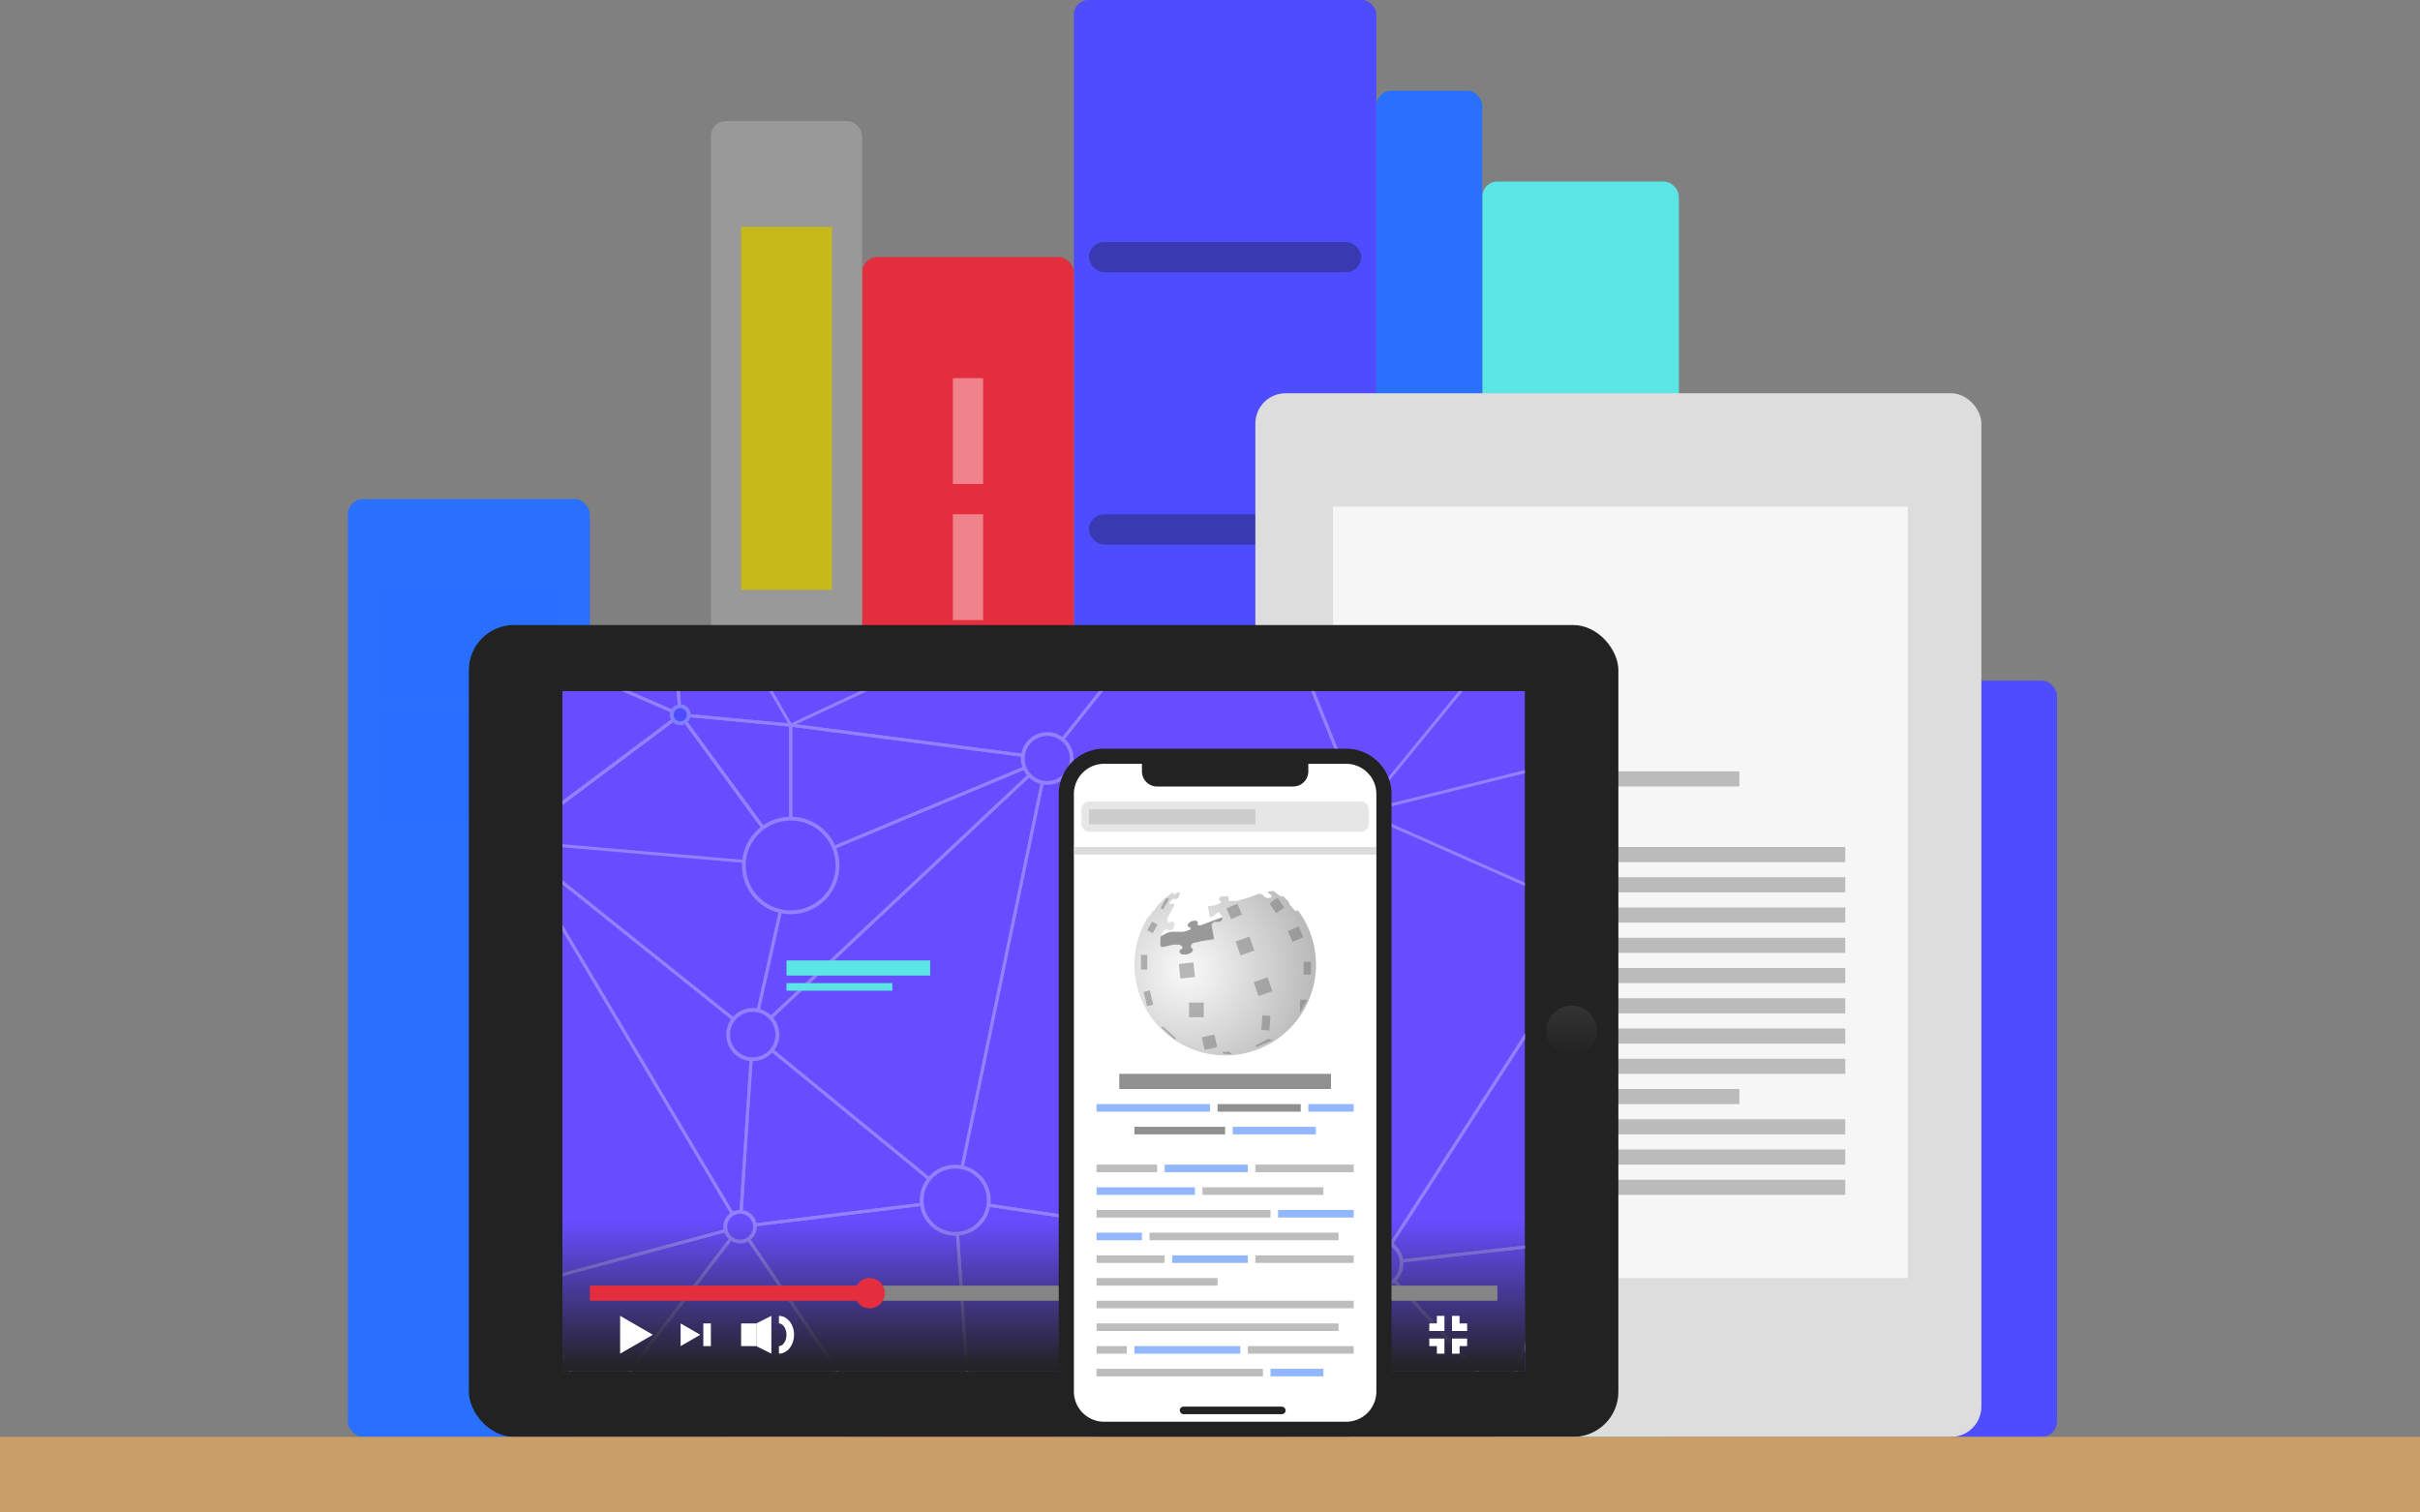 <svg xmlns="http://www.w3.org/2000/svg" xmlns:xlink="http://www.w3.org/1999/xlink" width="320" height="200" viewBox="0 0 320 200">
  <rect x="0" y="0" width="320" height="200" fill="#808080" stroke="none"/>
  <defs>
    <linearGradient id="Unbenannter_Verlauf_17" data-name="Unbenannter Verlauf 17" x1="207.815" y1="133.039" x2="207.815" y2="139.7" gradientUnits="userSpaceOnUse">
      <stop offset="0" stop-color="#333"/>
      <stop offset="1" stop-color="#222"/>
    </linearGradient>
    <clipPath id="clip-path">
      <rect x="74.369" y="91.386" width="127.261" height="89.878" fill="#674dff"/>
    </clipPath>
    <linearGradient id="Unbenannter_Verlauf_85" data-name="Unbenannter Verlauf 85" x1="138" y1="181.085" x2="138" y2="161.315" gradientUnits="userSpaceOnUse">
      <stop offset="0" stop-color="#222"/>
      <stop offset="1" stop-color="#222" stop-opacity="0"/>
    </linearGradient>
    <radialGradient id="Unbenannter_Verlauf_40" data-name="Unbenannter Verlauf 40" cx="156.875" cy="128.307" r="31.309" gradientUnits="userSpaceOnUse">
      <stop offset="0" stop-color="#fafafa"/>
      <stop offset="1" stop-color="#838486"/>
    </radialGradient>
  </defs>
  <g style="isolation: isolate">
    <g>
      <g>
        <g>
          <rect x="46" y="66" width="32" height="124" rx="2" ry="2" fill="#2970ff"/>
          <rect x="50" y="78" width="24" height="14" fill="#2970ff" opacity="0.4" style="mix-blend-mode: multiply"/>
          <rect x="50" y="94" width="24" height="14" fill="#2970ff" opacity="0.4" style="mix-blend-mode: multiply"/>
          <rect x="142" width="40" height="190" rx="1.902" ry="1.902" fill="#4d4dff"/>
          <rect x="144" y="32" width="36" height="4" rx="2" ry="2" fill="#3939b2"/>
          <rect x="144" y="68" width="36" height="4" rx="2" ry="2" fill="#3939b2"/>
          <rect x="114" y="34" width="28" height="156" rx="2" ry="2" fill="#e52e3d"/>
          <rect x="244" y="90" width="28" height="100" rx="2" ry="2" fill="#4d4dff"/>
          <rect x="196" y="24" width="26" height="166" rx="2" ry="2" fill="#5ce5e5"/>
          <rect x="182" y="12" width="14" height="178" rx="1.957" ry="1.957" fill="#2970ff"/>
          <rect x="94" y="16" width="20" height="174" rx="2" ry="2" fill="#999"/>
          <rect x="98" y="30" width="12" height="48" fill="#c6ba1a"/>
          <rect x="126" y="50" width="4" height="14" fill="#fff" opacity="0.4"/>
          <rect x="126" y="68" width="4" height="14" fill="#fff" opacity="0.4"/>
          <g>
            <g>
              <rect x="166" y="52" width="96" height="138" rx="4" ry="4" fill="#ddd"/>
              <rect x="176.268" y="66.995" width="76" height="102" fill="#f6f6f6"/>
            </g>
            <rect x="184" y="160" width="24" height="2" fill="#bbb"/>
            <rect x="184" y="156" width="60" height="2" fill="#bbb"/>
            <rect x="184" y="152" width="60" height="2" fill="#bbb"/>
            <rect x="184" y="148" width="60" height="2" fill="#bbb"/>
            <rect x="184" y="144" width="46" height="2" fill="#bbb"/>
            <rect x="184" y="140" width="60" height="2" fill="#bbb"/>
            <rect x="184" y="136" width="60" height="2" fill="#bbb"/>
            <rect x="184" y="132" width="60" height="2" fill="#bbb"/>
            <rect x="184" y="128" width="60" height="2" fill="#bbb"/>
            <rect x="184" y="124" width="60" height="2" fill="#bbb"/>
            <rect x="184" y="120" width="60" height="2" fill="#bbb"/>
            <rect x="184" y="116" width="60" height="2" fill="#bbb"/>
            <rect x="184" y="112" width="60" height="2" fill="#bbb"/>
            <rect x="198" y="102" width="32" height="2" fill="#bbb"/>
          </g>
          <g>
            <rect x="62" y="82.65" width="152" height="107.35" rx="5.964" ry="5.964" fill="#222"/>
            <path d="M211.164,136.325a3.349,3.349,0,1,1-3.349-3.349A3.348,3.348,0,0,1,211.164,136.325Z" fill="url(#Unbenannter_Verlauf_17)"/>
            <g>
              <rect x="74.369" y="91.386" width="127.261" height="89.878" fill="#674dff"/>
              <g clip-path="url(#clip-path)">
                <g>
                  <g>
                    <polygon points="138.481 100.296 99.538 136.806 126.312 158.711 138.481 100.296" fill="none" stroke="#9280ff" stroke-linejoin="round" stroke-width="0.4"/>
                    <polygon points="138.481 100.296 104.558 95.885 104.558 114.444 138.481 100.296" fill="none" stroke="#9280ff" stroke-linejoin="round" stroke-width="0.4"/>
                    <polygon points="104.558 114.444 99.538 136.806 138.481 100.296 104.558 114.444" fill="none" stroke="#9280ff" stroke-linejoin="round" stroke-width="0.4"/>
                    <polygon points="72 86.699 67.592 111.249 89.954 94.516 72 86.699" fill="none" stroke="#9280ff" stroke-linejoin="round" stroke-width="0.4"/>
                    <polygon points="69.113 169.968 78.773 187.158 97.865 162.21 69.113 169.968" fill="none" stroke="#9280ff" stroke-linejoin="round" stroke-width="0.4"/>
                    <polygon points="206.632 164.34 199.026 185.333 182.293 167.078 206.632 164.34" fill="none" stroke="#9280ff" stroke-linejoin="round" stroke-width="0.4"/>
                    <polyline points="67.592 111.249 50.25 95.885 72 86.699 87.52 66.373 89.954 94.516 72 86.699" fill="none" stroke="#9280ff" stroke-linejoin="round" stroke-width="0.4"/>
                    <polygon points="72 86.699 63.485 67.97 87.52 66.373 72 86.699" fill="none" stroke="#9280ff" stroke-linejoin="round" stroke-width="0.4"/>
                    <polygon points="104.558 95.885 89.954 94.516 104.558 114.444 104.558 95.885" fill="none" stroke="#9280ff" stroke-linejoin="round" stroke-width="0.4"/>
                    <polygon points="104.558 95.885 87.52 66.373 89.954 94.516 104.558 95.885" fill="none" stroke="#9280ff" stroke-linejoin="round" stroke-width="0.4"/>
                    <polygon points="104.558 95.885 164.19 68.046 138.481 100.296 104.558 95.885" fill="none" stroke="#9280ff" stroke-linejoin="round" stroke-width="0.4"/>
                    <polygon points="99.538 136.806 67.592 111.249 89.954 94.516 104.558 114.444 99.538 136.806" fill="none" stroke="#9280ff" stroke-linejoin="round" stroke-width="0.4"/>
                    <polygon points="67.592 111.249 104.558 114.444 89.954 94.516 67.592 111.249" fill="none" stroke="#9280ff" stroke-linejoin="round" stroke-width="0.4"/>
                    <polygon points="138.481 100.296 182.293 167.078 126.312 158.711 138.481 100.296" fill="none" stroke="#9280ff" stroke-linejoin="round" stroke-width="0.4"/>
                    <polygon points="97.865 162.21 99.538 136.806 126.312 158.711 97.865 162.21" fill="none" stroke="#9280ff" stroke-linejoin="round" stroke-width="0.4"/>
                    <polygon points="97.865 162.21 67.592 111.249 99.538 136.806 97.865 162.21" fill="none" stroke="#9280ff" stroke-linejoin="round" stroke-width="0.4"/>
                    <polygon points="69.113 169.968 67.592 111.249 97.865 162.21 69.113 169.968" fill="none" stroke="#9280ff" stroke-linejoin="round" stroke-width="0.4"/>
                    <polygon points="69.113 169.968 20.309 163.281 67.592 111.249 69.113 169.968" fill="none" stroke="#9280ff" stroke-linejoin="round" stroke-width="0.4"/>
                    <polygon points="69.113 169.968 64.448 187.158 78.773 187.158 69.113 169.968" fill="none" stroke="#9280ff" stroke-linejoin="round" stroke-width="0.4"/>
                    <polygon points="64.448 187.158 20.309 163.281 69.113 169.968 64.448 187.158" fill="none" stroke="#9280ff" stroke-linejoin="round" stroke-width="0.4"/>
                    <polygon points="64.448 187.158 66.477 206.173 44.711 194.207 64.448 187.158" fill="none" stroke="#9280ff" stroke-linejoin="round" stroke-width="0.4"/>
                    <polygon points="78.773 187.158 66.477 206.173 97.865 206.173 78.773 187.158" fill="none" stroke="#9280ff" stroke-linejoin="round" stroke-width="0.4"/>
                    <polygon points="97.865 162.21 129.76 209.419 126.312 158.711 97.865 162.21" fill="none" stroke="#9280ff" stroke-linejoin="round" stroke-width="0.4"/>
                    <polygon points="129.76 209.419 78.773 187.158 97.865 162.21 129.76 209.419" fill="none" stroke="#9280ff" stroke-linejoin="round" stroke-width="0.4"/>
                    <polygon points="182.293 167.078 129.76 209.419 126.312 158.711 182.293 167.078" fill="none" stroke="#9280ff" stroke-linejoin="round" stroke-width="0.4"/>
                    <polygon points="199.026 185.333 129.76 209.419 182.293 167.078 199.026 185.333" fill="none" stroke="#9280ff" stroke-linejoin="round" stroke-width="0.4"/>
                    <polygon points="199.026 185.333 219.13 194.089 206.632 164.34 199.026 185.333" fill="none" stroke="#9280ff" stroke-linejoin="round" stroke-width="0.4"/>
                    <polygon points="138.481 100.296 180.061 107.395 182.293 167.078 138.481 100.296" fill="none" stroke="#9280ff" stroke-linejoin="round" stroke-width="0.4"/>
                    <polygon points="182.293 167.078 211.703 121.391 180.061 107.395 182.293 167.078" fill="none" stroke="#9280ff" stroke-linejoin="round" stroke-width="0.4"/>
                    <polygon points="206.632 164.34 211.703 121.391 182.293 167.078 206.632 164.34" fill="none" stroke="#9280ff" stroke-linejoin="round" stroke-width="0.4"/>
                    <polygon points="206.632 164.34 251.255 108.409 211.703 121.391 206.632 164.34" fill="none" stroke="#9280ff" stroke-linejoin="round" stroke-width="0.4"/>
                    <polyline points="180.061 107.395 238.071 92.994 211.703 121.391" fill="none" stroke="#9280ff" stroke-linejoin="round" stroke-width="0.4"/>
                    <polygon points="164.19 68.046 180.061 107.395 138.481 100.296 164.19 68.046" fill="none" stroke="#9280ff" stroke-linejoin="round" stroke-width="0.4"/>
                    <polygon points="180.061 107.395 204.604 77.402 164.19 68.046 180.061 107.395" fill="none" stroke="#9280ff" stroke-linejoin="round" stroke-width="0.4"/>
                  </g>
                  <g>
                    <circle cx="126.312" cy="158.711" r="4.438" fill="#674dff"/>
                    <path d="M126.312,154.523a4.189,4.189,0,1,1-4.189,4.188,4.193,4.193,0,0,1,4.189-4.188m0-.5A4.689,4.689,0,1,0,131,158.711a4.688,4.688,0,0,0-4.688-4.688Z" fill="#9280ff"/>
                  </g>
                  <g>
                    <path d="M138.481,103.527a3.231,3.231,0,1,1,3.232-3.231A3.235,3.235,0,0,1,138.481,103.527Z" fill="#674dff"/>
                    <path d="M138.481,97.315A2.982,2.982,0,1,1,135.5,100.3a2.985,2.985,0,0,1,2.981-2.981m0-.5a3.482,3.482,0,1,0,3.482,3.481,3.482,3.482,0,0,0-3.482-3.481Z" fill="#9280ff"/>
                  </g>
                  <g>
                    <path d="M99.538,140.062a3.256,3.256,0,1,1,3.255-3.256A3.26,3.26,0,0,1,99.538,140.062Z" fill="#674dff"/>
                    <path d="M99.538,133.8a3.006,3.006,0,1,1-3.006,3.006,3.009,3.009,0,0,1,3.006-3.006m0-.5a3.506,3.506,0,1,0,3.506,3.506,3.506,3.506,0,0,0-3.506-3.506Z" fill="#9280ff"/>
                  </g>
                  <g>
                    <path d="M104.558,120.636a6.192,6.192,0,1,1,6.192-6.193A6.2,6.2,0,0,1,104.558,120.636Z" fill="#674dff"/>
                    <path d="M104.558,108.5a5.942,5.942,0,1,1-5.942,5.942,5.949,5.949,0,0,1,5.942-5.942m0-.5A6.442,6.442,0,1,0,111,114.444,6.442,6.442,0,0,0,104.558,108Z" fill="#9280ff"/>
                  </g>
                  <g>
                    <path d="M182.293,170.121a3.043,3.043,0,1,1,3.042-3.043A3.046,3.046,0,0,1,182.293,170.121Z" fill="#674dff"/>
                    <path d="M182.293,164.285a2.793,2.793,0,1,1-2.793,2.793,2.8,2.8,0,0,1,2.793-2.793m0-.5a3.293,3.293,0,1,0,3.292,3.293,3.293,3.293,0,0,0-3.292-3.293Z" fill="#9280ff"/>
                  </g>
                  <circle cx="180.061" cy="107.395" r="2.395" fill="#4d4dff"/>
                  <g>
                    <circle cx="97.865" cy="162.21" r="1.96" fill="#674dff"/>
                    <path d="M97.865,160.5a1.71,1.71,0,1,1-1.71,1.71,1.712,1.712,0,0,1,1.71-1.71m0-.5a2.21,2.21,0,1,0,2.21,2.21,2.209,2.209,0,0,0-2.21-2.21Z" fill="#9280ff"/>
                  </g>
                  <g>
                    <circle cx="89.954" cy="94.516" r="1.119" fill="#4d4dff"/>
                    <path d="M89.954,93.646a.87.87,0,1,1-.869.87.87.87,0,0,1,.869-.87m0-.5a1.37,1.37,0,1,0,1.369,1.37,1.369,1.369,0,0,0-1.369-1.37Z" fill="#8080ff"/>
                  </g>
                </g>
              </g>
            </g>
          </g>
          <rect x="104" y="127" width="19" height="2" fill="#5ce5e5"/>
          <rect x="104" y="130" width="14" height="1" fill="#5ce5e5"/>
          <rect x="74.369" y="161.264" width="127.261" height="20" fill="url(#Unbenannter_Verlauf_85)"/>
          <rect x="78" y="170" width="37" height="2" fill="#e52e3d"/>
          <rect x="115" y="170" width="83" height="2" fill="#858585"/>
          <circle cx="115" cy="171" r="2" fill="#e52e3d"/>
          <polygon points="86.33 176.5 82 174 82 179 86.33 176.5" fill="#fff"/>
          <polygon points="92.598 176.5 90 175 90 178 92.598 176.5" fill="#fff"/>
          <g>
            <path d="M178,99H146a6,6,0,0,0-6,6v79a6,6,0,0,0,6,6h32a6,6,0,0,0,6-6V105a6,6,0,0,0-6-6Z" fill="#222"/>
            <path d="M178,101a4,4,0,0,1,4,4v79a4,4,0,0,1-4,4H146a4,4,0,0,1-4-4V105a4,4,0,0,1,4-4h32" fill="#fff"/>
            <rect x="142" y="112" width="40" height="1" fill="#bbb" opacity="0.5"/>
            <path d="M151,100h22a0,0,0,0,1,0,0v2a2,2,0,0,1-2,2H153a2,2,0,0,1-2-2v-2A0,0,0,0,1,151,100Z" fill="#222"/>
            <rect x="143" y="106" width="38" height="4" rx="1" ry="1" fill="#e6e6e6"/>
            <rect x="144" y="107" width="22" height="2" fill="#ccc"/>
            <g>
              <polygon points="161.899 121.177 158.788 122.348 158.364 122.348 158.384 121.904 158.101 121.722 157.556 121.803 157.232 122.025 156.99 122.348 157.192 122.571 157.414 122.692 157.434 122.894 156.97 123.076 156.444 123.217 154.808 123.217 154.303 123.359 153.253 123.924 152.283 125.338 152.606 127.601 163.434 126.126 161.899 121.177" fill="#999"/>
              <path d="M171.613,120.376l-.34.094-.728-.849-.121-.363-.727-.728h-.364l-.969-.727-.849.121.606.485v.243l-.485.121-.363-.121-.364-.364-.364-.121-1.7.606-1.333.363h-.97l-.121-.363v-.243l-.889-.02-.363.323.06.182.3.243-.181.181-.728.283-.929.121.162.667.1.748h.383l.606-.566.263-.061.424.606-.02.364-.262.283-.829.02-.323.323.343,1.96-1.656.262-1.111.263-.263.222-.04.223.081.2.181.1-.02.323-.283.242-.464.182h-.728l-.262-.3v-.242l.384-.243v-.242l-.4-.263h-.788l-1.192.263-.4.06-.142-.222v-.97l.243-.666.464-.505.425.141.3.02.262-.161.162-.384-.02-.424-.3-.283-.182.1-.081.1-.2-.02-.141-.2v-.384l.121-.2.667-1.212.121-.223-.041-.222-.121-.121-.3.2-.162-.121V119.3l.445-.444.444.04.223-.1.262-.626-.081-.2-.3.1-.363.161-.142.182.081-.384-.263.061-1.131.869-.767.808-.485.666-.263.142-.1.3-.5.532a12,12,0,1,0,19.916-1.03Z" fill="url(#Unbenannter_Verlauf_40)"/>
              <rect x="166.04" y="129.5" width="1.939" height="1.939" transform="translate(-33.85 62.87) rotate(-19.397)" fill="#777" opacity="0.5"/>
              <rect x="166.861" y="134.293" width="1.063" height="1.939" transform="translate(11.115 -12.702) rotate(4.495)" fill="#777" opacity="0.5"/>
              <rect x="163.657" y="124.126" width="1.939" height="1.939" transform="translate(-32.201 61.773) rotate(-19.397)" fill="#777" opacity="0.5"/>
              <rect x="162.424" y="119.742" width="1.556" height="1.556" transform="translate(-34.09 73.236) rotate(-22.967)" fill="#777" opacity="0.5"/>
              <rect x="170.545" y="122.742" width="1.556" height="1.556" transform="translate(-34.617 76.643) rotate(-22.967)" fill="#777" opacity="0.5"/>
              <rect x="168.188" y="118.955" width="1.301" height="1.556" transform="translate(-38.13 117.241) rotate(-34.653)" fill="#777" opacity="0.5"/>
              <rect x="157.232" y="132.571" width="1.939" height="1.939" fill="#777" opacity="0.5"/>
              <rect x="159.076" y="136.959" width="1.708" height="1.708" transform="translate(-26.624 38.982) rotate(-12.838)" fill="#777" opacity="0.5"/>
              <rect x="172.39" y="127.171" width="0.957" height="1.708" fill="#777" opacity="0.5"/>
              <polygon points="171.91 133.9 171.91 132.192 172.867 132.192 171.91 133.9" fill="#777" opacity="0.5"/>
              <rect x="155.98" y="127.359" width="1.939" height="1.939" transform="translate(-12.948 17.711) rotate(-6.203)" fill="#777" opacity="0.5"/>
              <rect x="151.441" y="131.035" width="0.835" height="1.939" transform="translate(-27.027 39.884) rotate(-13.752)" fill="#777" opacity="0.5"/>
              <rect x="150.875" y="126.268" width="0.835" height="1.939" fill="#777" opacity="0.5"/>
              <rect x="151.966" y="121.975" width="0.835" height="1.312" transform="translate(81.731 -59.762) rotate(30)" fill="#777" opacity="0.5"/>
              <rect x="153.859" y="118.698" width="0.334" height="1.567" transform="matrix(0.866, 0.5, -0.5, 0.866, 80.376, -61.005)" fill="#777" opacity="0.5"/>
              <polygon points="168.303 137.561 167.727 137.364 166.045 138.242 166.091 138.455 168.303 137.561" fill="#777" opacity="0.5"/>
              <polygon points="161.652 139.106 162.53 139.061 162.955 139.439 161.727 139.318 161.652 139.106" fill="#777" opacity="0.5"/>
              <polygon points="153.727 135.712 155.485 137.273 155.379 137.485 153.576 135.879 153.727 135.712" fill="#777" opacity="0.5"/>
            </g>
            <rect x="148" y="142" width="28" height="2" fill="#222" opacity="0.5"/>
            <rect x="145" y="146" width="15" height="1" fill="#2970ff" opacity="0.5"/>
            <rect x="163" y="149" width="11" height="1" fill="#2970ff" opacity="0.5"/>
            <rect x="154" y="154" width="11" height="1" fill="#2970ff" opacity="0.5"/>
            <rect x="145" y="157" width="13" height="1" fill="#2970ff" opacity="0.5"/>
            <rect x="169" y="160" width="10" height="1" fill="#2970ff" opacity="0.5"/>
            <rect x="145" y="163" width="6" height="1" fill="#2970ff" opacity="0.5"/>
            <rect x="155" y="166" width="10" height="1" fill="#2970ff" opacity="0.5"/>
            <rect x="150" y="178" width="14" height="1" fill="#2970ff" opacity="0.5"/>
            <rect x="168" y="181" width="7" height="1" fill="#2970ff" opacity="0.5"/>
            <rect x="173" y="146" width="6" height="1" fill="#2970ff" opacity="0.5"/>
            <rect x="161" y="146" width="11" height="1" fill="#222" opacity="0.5"/>
            <rect x="145" y="154" width="8" height="1" fill="#222" opacity="0.3"/>
            <rect x="166" y="154" width="13" height="1" fill="#222" opacity="0.3"/>
            <rect x="159" y="157" width="16" height="1" fill="#222" opacity="0.3"/>
            <rect x="145" y="160" width="23" height="1" fill="#222" opacity="0.3"/>
            <rect x="152" y="163" width="25" height="1" fill="#222" opacity="0.3"/>
            <rect x="145" y="166" width="9" height="1" fill="#222" opacity="0.3"/>
            <rect x="166" y="166" width="13" height="1" fill="#222" opacity="0.3"/>
            <rect x="145" y="169" width="16" height="1" fill="#222" opacity="0.3"/>
            <rect x="145" y="172" width="34" height="1" fill="#222" opacity="0.3"/>
            <rect x="145" y="175" width="32" height="1" fill="#222" opacity="0.3"/>
            <rect x="145" y="178" width="4" height="1" fill="#222" opacity="0.3"/>
            <rect x="165" y="178" width="14" height="1" fill="#222" opacity="0.3"/>
            <rect x="145" y="181" width="22" height="1" fill="#222" opacity="0.3"/>
            <rect x="150" y="149" width="12" height="1" fill="#222" opacity="0.5"/>
            <rect x="156" y="186" width="14" height="1" rx="0.5" ry="0.5" fill="#222"/>
          </g>
          <rect x="93" y="175" width="1" height="3" fill="#fff"/>
          <rect x="98" y="175" width="2" height="3" fill="#fff"/>
          <path d="M103,174.5c.828,0,1.5.9,1.5,2s-.672,2-1.5,2" fill="none" stroke="#fff" stroke-miterlimit="10"/>
          <g>
            <polygon points="189 177 189 178 190 178 190 179 191 179 191 177 189 177" fill="#fff"/>
            <polygon points="193 175 193 174 192 174 192 176 194 176 194 175 193 175" fill="#fff"/>
            <polygon points="190 175 189 175 189 176 191 176 191 174 190 174 190 175" fill="#fff"/>
            <polygon points="192 177 192 179 193 179 193 178 194 178 194 177 192 177" fill="#fff"/>
          </g>
          <polygon points="100 175 100 178 102 179 102 174 100 175" fill="#fff"/>
        </g>
        <rect y="190" width="320" height="10" fill="#ca9e67"/>
      </g>
    </g>
  </g>
</svg>
